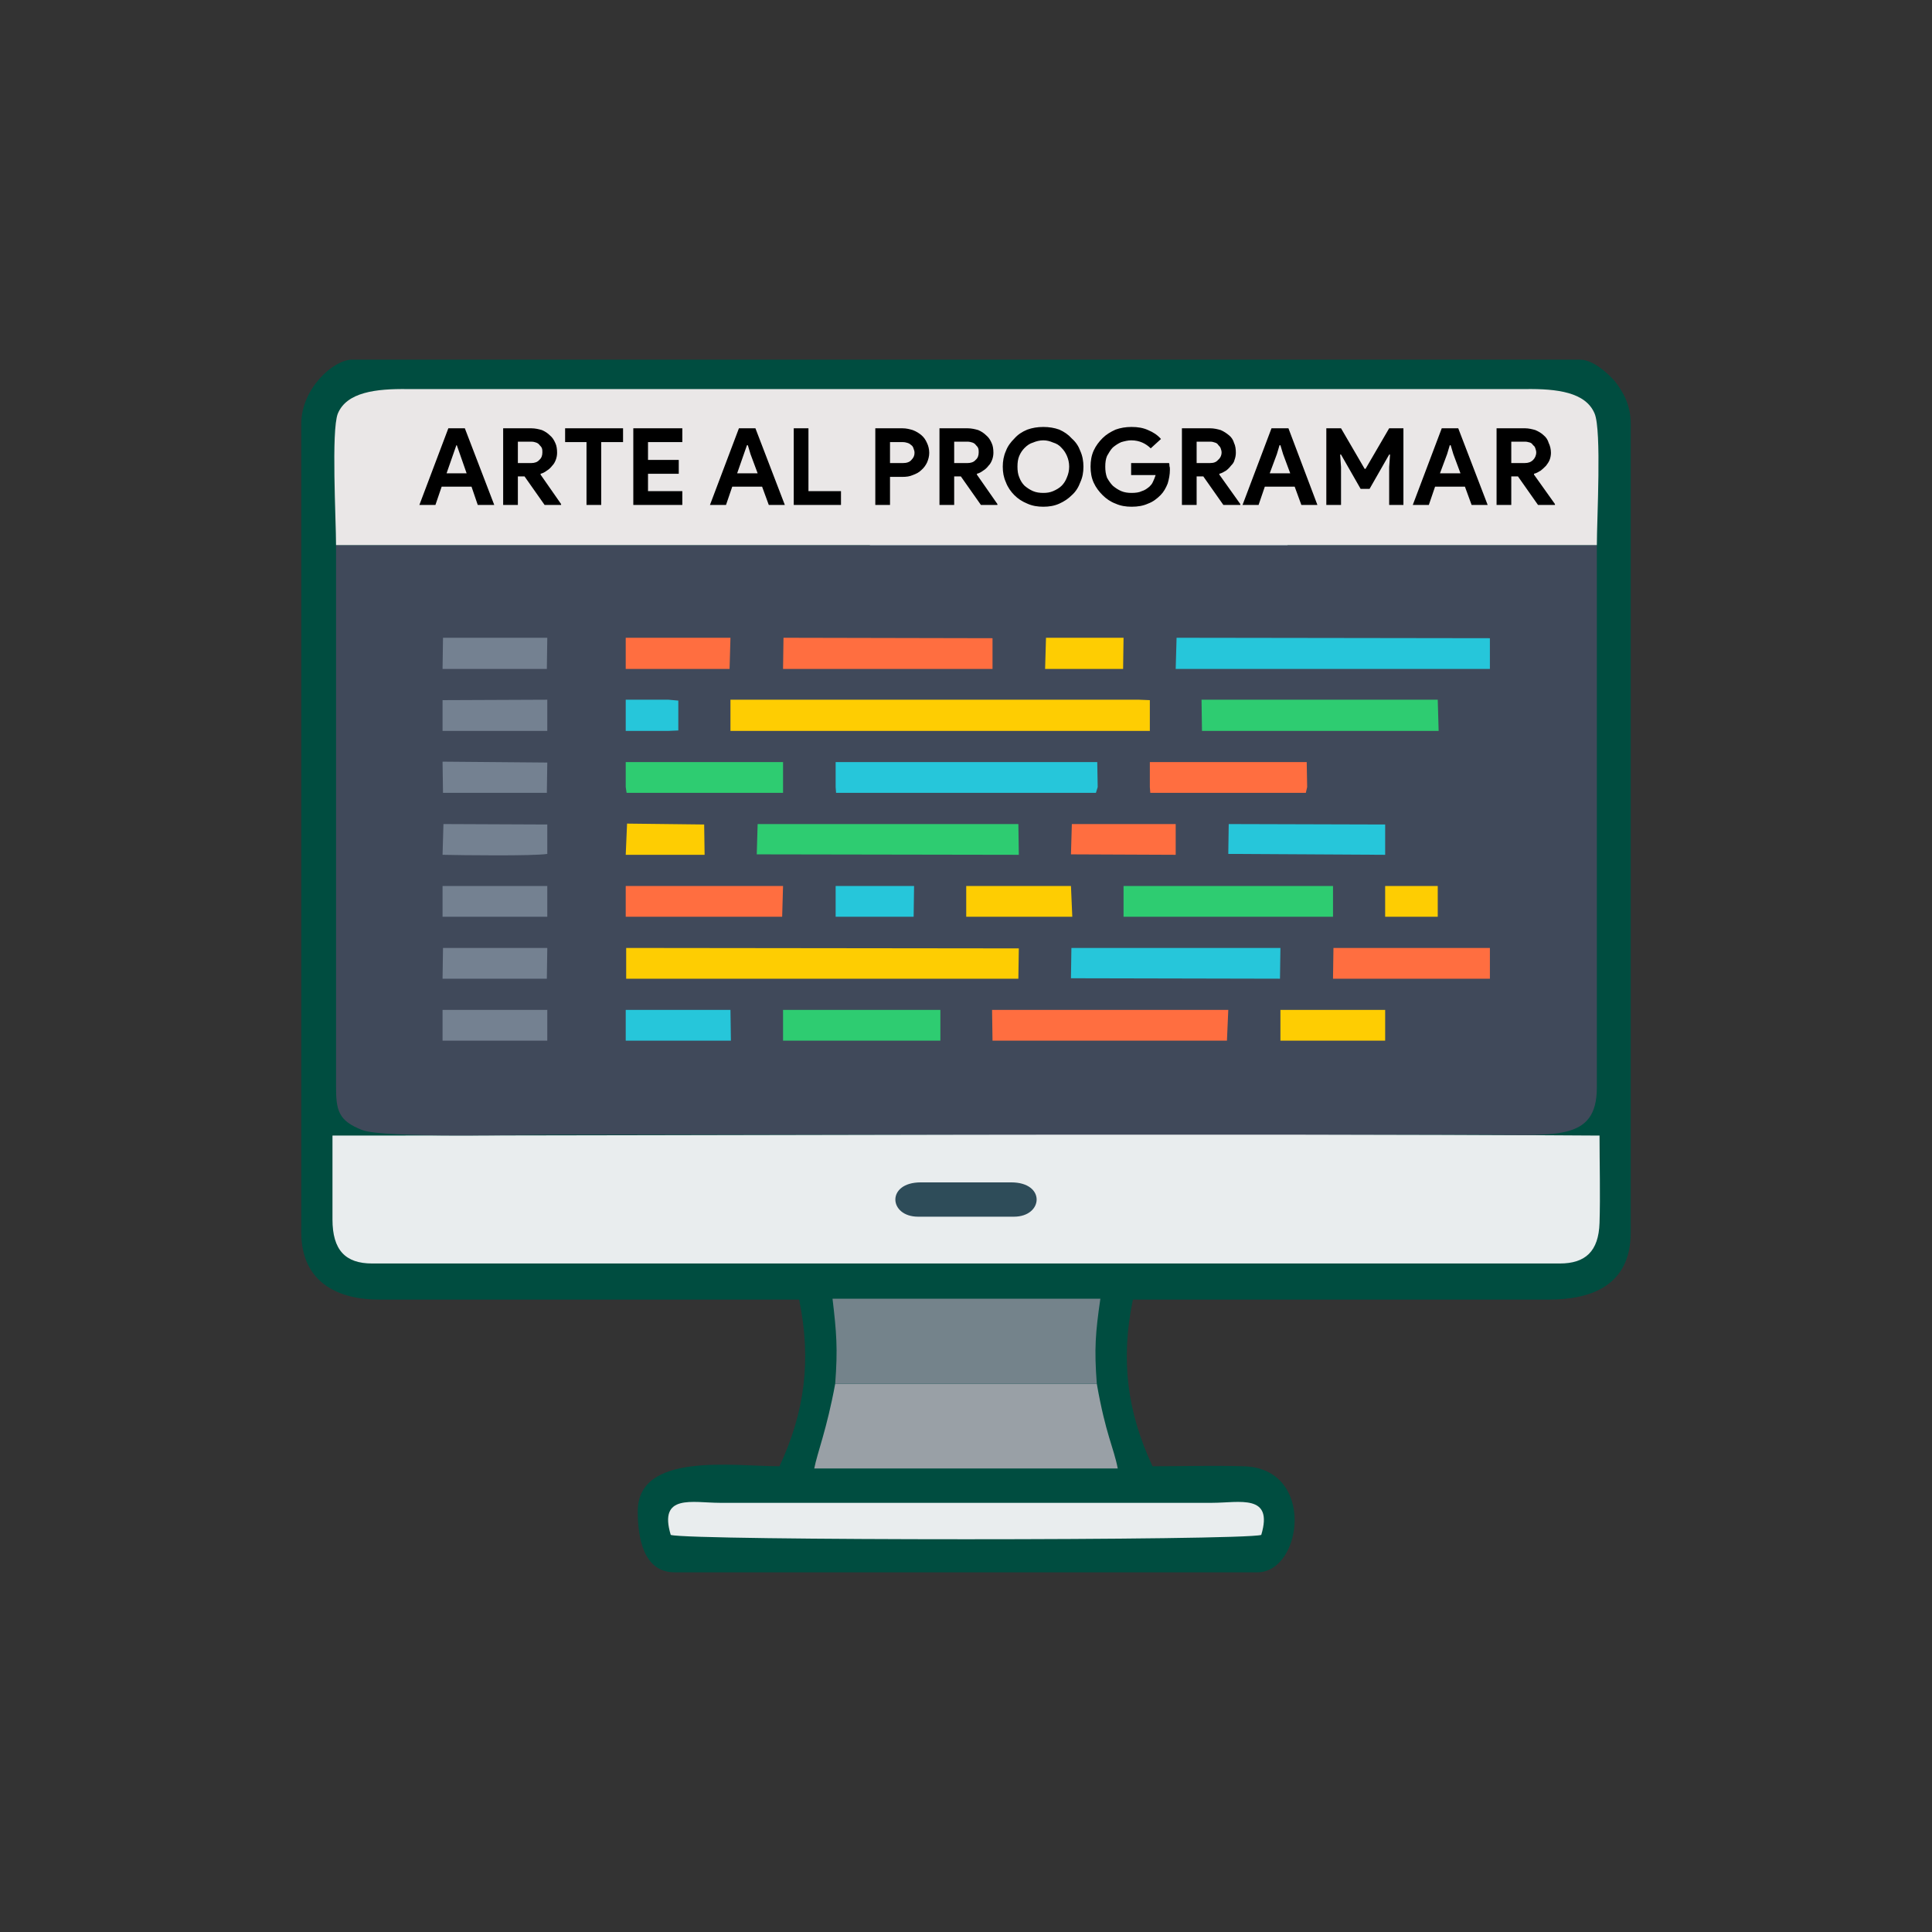 <?xml version="1.0" encoding="UTF-8"?>
<!DOCTYPE svg PUBLIC "-//W3C//DTD SVG 1.1//EN" "http://www.w3.org/Graphics/SVG/1.1/DTD/svg11.dtd">
<!-- Creator: CorelDRAW X8 -->
<svg xmlns="http://www.w3.org/2000/svg" xml:space="preserve" width="43.349mm" height="43.349mm" version="1.1" style="shape-rendering:geometricPrecision; text-rendering:geometricPrecision; image-rendering:optimizeQuality; fill-rule:evenodd; clip-rule:evenodd"
viewBox="0 0 4335 4335"
 xmlns:xlink="http://www.w3.org/1999/xlink">
 <rect x="0" y="0" width="4335" height="4335" fill="#333333" stroke="none"/>
 <defs>
  <style type="text/css">
   <![CDATA[
    .fil0 {fill:none}
    .fil1 {fill:#004D40}
    .fil11 {fill:#26C6DA}
    .fil6 {fill:#2E4C59}
    .fil12 {fill:#2ECC71}
    .fil8 {fill:#40495A}
    .fil7 {fill:#6D97A3}
    .fil14 {fill:#748191}
    .fil5 {fill:#74838B}
    .fil4 {fill:#99A0A6}
    .fil3 {fill:#AAE0EC}
    .fil2 {fill:#E9EDEE}
    .fil9 {fill:#EAE7E7}
    .fil10 {fill:#FECD02}
    .fil13 {fill:#FF6E40}
    .fil15 {fill:black;fill-rule:nonzero}
   ]]>
  </style>
   <clipPath id="id0">
    <path d="M454 590l3526 0 0 3265 -3526 0 0 -3265z"/>
   </clipPath>
 </defs>
 <g id="Capa_x0020_1">
  <rect class="fil0" width="4335" height="4335"/>
  <g id="_3215947554208">
   <g>
    <path class="fil1" d="M676 951l0 1814c0,115 86,152 178,151l939 0c28,135 13,252 -44,374 -103,0 -318,-33 -318,101 0,58 12,137 83,137l1307 0c102,0 132,-234 -31,-238 -67,-2 -137,0 -204,0 -57,-122 -72,-239 -44,-374l933 0c92,0 184,-29 184,-151l0 -1814c0,-42 -17,-72 -36,-96 -17,-19 -49,-48 -78,-48l-2755 0c-42,0 -114,65 -114,144z"/>
    <path class="fil2" d="M746 2736c0,69 29,99 89,99l2665 0c57,0 87,-27 89,-91 2,-64 0,-132 0,-196 -941,-6 -1900,0 -2843,0l0 188z"/>
    <polygon class="fil3" points="2381,1470 1448,1467 1444,2176 2381,2176 "/>
    <path class="fil3" d="M1949 1392c84,0 454,-14 498,12 17,68 4,415 6,518l436 0 0 -708 -937 -2 -3 180z"/>
    <path class="fil4" d="M2461 3105l-587 0c-19,103 -40,154 -47,190l681 0c-9,-47 -27,-76 -47,-190z"/>
    <path class="fil5" d="M1874 3105l587 0c-6,-79 -3,-115 8,-191l-601 0c9,76 12,112 6,191z"/>
    <path class="fil2" d="M1505 3444c40,13 1286,13 1325,0 28,-93 -49,-72 -110,-72l-1105 0c-61,0 -138,-21 -110,72z"/>
    <path class="fil6" d="M2060 2730l215 0c66,0 72,-77 -6,-77l-203 0c-78,0 -72,77 -6,77z"/>
    <path class="fil7" d="M2381 1470l0 706 -937 0 4 -709 -7 38c0,14 1,29 1,43 0,127 -7,578 3,633 68,10 913,8 941,-3 7,-68 1,-489 1,-622 1,-34 5,-67 -6,-86z"/>
   </g>
   <g>
    <path class="fil8" d="M3583 1223l-2829 0 0 1214c0,53 4,78 60,99 50,18 360,10 441,10l2053 0c179,0 275,18 275,-106l0 -1217z"/>
    <path class="fil9" d="M754 1223l2829 0c0,-58 11,-257 -5,-295 -20,-48 -84,-56 -156,-55l-2256 0c-84,0 -167,0 -251,0 -72,-1 -137,7 -157,55 -15,38 -4,237 -4,295z"/>
    <polygon class="fil9" points="1581,1084 3342,1084 3343,1015 1581,1014 "/>
    <polygon class="fil10" points="1639,1640 2580,1640 2580,1571 2556,1570 2574,1570 1667,1570 1639,1570 "/>
    <polygon class="fil10" points="1405,2196 2285,2196 2286,2128 1405,2127 "/>
    <polygon class="fil11" points="2638,1501 3343,1501 3343,1432 2640,1431 "/>
    <polygon class="fil11" points="1875,1766 1876,1779 2459,1779 2463,1766 2462,1710 1875,1710 "/>
    <polygon class="fil12" points="1698,1917 2286,1918 2285,1849 1700,1849 "/>
    <polygon class="fil12" points="2697,1640 3228,1640 3226,1570 2696,1570 "/>
    <polygon class="fil13" points="2227,2335 2753,2335 2756,2266 2226,2266 "/>
    <polygon class="fil12" points="2521,2057 2544,2057 2968,2057 2991,2057 2991,1988 2521,1988 "/>
    <polygon class="fil13" points="1757,1501 2227,1501 2227,1432 1758,1431 "/>
    <polygon class="fil11" points="2403,2195 2872,2196 2873,2127 2404,2127 "/>
    <polygon class="fil12" points="1404,1766 1406,1779 1757,1779 1757,1766 1757,1710 1404,1710 "/>
    <polygon class="fil12" points="1757,2335 1780,2335 2110,2335 2110,2266 1757,2266 "/>
    <polygon class="fil13" points="2580,1766 2581,1779 2930,1779 2933,1766 2932,1710 2580,1710 "/>
    <polygon class="fil13" points="1404,2057 1755,2057 1757,1988 1774,1988 1404,1988 "/>
    <polygon class="fil13" points="2991,2196 3343,2196 3343,2127 2992,2127 "/>
    <polygon class="fil9" points="993,1083 1344,1084 1346,1014 994,1014 "/>
    <polygon class="fil11" points="2756,1916 3108,1918 3108,1850 2757,1849 "/>
    <polygon class="fil10" points="2168,2057 2406,2057 2403,1988 2168,1988 "/>
    <polygon class="fil11" points="1404,2335 1640,2335 1639,2266 1404,2266 "/>
    <polygon class="fil14" points="993,2057 1017,2057 1228,2057 1228,1988 993,1988 "/>
    <polygon class="fil14" points="993,1640 1017,1640 1228,1640 1228,1570 993,1571 "/>
    <polygon class="fil14" points="993,2335 1017,2335 1228,2335 1228,2266 993,2266 "/>
    <polygon class="fil10" points="2873,2335 2896,2335 3108,2335 3108,2266 2873,2266 "/>
    <polygon class="fil13" points="1404,1501 1637,1501 1639,1431 1404,1431 "/>
    <path class="fil14" d="M993 1918c43,1 203,3 235,-2l0 -66 -233 -1 -2 69z"/>
    <polygon class="fil14" points="993,2196 1227,2196 1228,2127 994,2127 "/>
    <polygon class="fil14" points="993,1501 1227,1501 1228,1431 994,1431 "/>
    <polygon class="fil13" points="2403,1917 2638,1918 2638,1849 2405,1849 "/>
    <polygon class="fil14" points="994,1779 1227,1779 1228,1711 993,1709 "/>
    <polygon class="fil11" points="1875,2057 2050,2057 2051,1988 1875,1988 "/>
    <polygon class="fil10" points="2345,1501 2520,1501 2521,1431 2347,1431 "/>
    <polygon class="fil10" points="1404,1918 1581,1918 1580,1850 1407,1848 "/>
    <polygon class="fil10" points="3108,2057 3226,2057 3226,1988 3108,1988 "/>
    <polygon class="fil11" points="1404,1640 1500,1640 1522,1639 1522,1572 1500,1570 1404,1570 "/>
   </g>
   <path class="fil15" d="M1006 961l37 0 66 172 -37 0 -14 -41 -67 0 -14 41 -36 0 65 -172zm41 101l-15 -43 -7 -20 -1 0 -7 20 -15 43 45 0zm82 -101l63 0c9,0 17,2 24,4 7,3 13,7 18,12 5,4 9,10 12,17 3,6 4,14 4,22 0,5 -1,11 -3,16 -2,5 -4,9 -8,13 -3,4 -7,8 -12,11 -4,3 -9,6 -14,7l0 2 46 66 0 2 -37 0 -45 -64 -15 0 0 64 -33 0 0 -172zm63 78c7,0 14,-2 18,-7 5,-4 7,-10 7,-17 0,-3 0,-6 -1,-9 -1,-3 -3,-5 -5,-7 -2,-3 -5,-5 -8,-6 -3,-1 -6,-2 -11,-2l-30 0 0 48 30 0zm124 94l0 -141 -48 0 0 -31 130 0 0 31 -49 0 0 141 -33 0zm138 -141l0 40 69 0 0 31 -69 0 0 39 77 0 0 31 -110 0 0 -172 110 0 0 31 -77 0zm204 -31l37 0 66 172 -36 0 -15 -41 -67 0 -14 41 -36 0 65 -172zm42 101l-16 -43 -6 -20 -2 0 -7 20 -15 43 46 0zm81 -101l33 0 0 141 73 0 0 31 -106 0 0 -172zm183 172l0 -172 61 0c9,0 16,2 23,4 8,3 14,7 19,11 6,5 10,11 13,18 3,6 5,14 5,22 0,8 -2,15 -5,22 -3,6 -7,12 -13,17 -5,5 -11,8 -19,11 -7,3 -14,4 -23,4l-28 0 0 63 -33 0zm62 -94c8,0 15,-2 19,-7 5,-5 7,-10 7,-16 0,-4 -1,-6 -2,-9 -1,-3 -2,-6 -5,-8 -2,-2 -5,-4 -8,-5 -3,-1 -7,-2 -11,-2l-29 0 0 47 29 0zm82 -78l63 0c9,0 17,2 24,4 7,3 13,7 18,12 5,4 9,10 12,17 3,6 4,14 4,22 0,5 -1,11 -3,16 -2,5 -4,9 -8,13 -3,4 -7,8 -12,11 -4,3 -9,6 -14,7l0 2 46 66 0 2 -37 0 -45 -64 -15 0 0 64 -33 0 0 -172zm63 78c7,0 14,-2 18,-7 5,-4 7,-10 7,-17 0,-3 0,-6 -1,-9 -1,-3 -3,-5 -5,-7 -2,-3 -5,-5 -8,-6 -3,-1 -7,-2 -11,-2l-30 0 0 48 30 0zm170 98c-13,0 -25,-2 -36,-7 -12,-5 -21,-11 -29,-19 -8,-8 -15,-18 -19,-29 -5,-11 -7,-22 -7,-35 0,-12 2,-24 7,-35 4,-11 11,-20 19,-28 8,-9 17,-15 29,-20 11,-4 23,-6 36,-6 13,0 25,2 36,6 11,5 20,11 28,20 9,8 15,17 19,28 5,11 7,23 7,35 0,13 -2,24 -7,35 -4,11 -10,21 -19,29 -8,8 -17,14 -28,19 -11,5 -23,7 -36,7zm0 -31c8,0 15,-1 22,-4 7,-3 14,-7 19,-12 5,-5 9,-11 12,-19 3,-7 5,-15 5,-24 0,-9 -2,-17 -5,-24 -3,-7 -7,-13 -12,-18 -5,-6 -12,-10 -19,-12 -7,-3 -14,-5 -22,-5 -8,0 -16,2 -23,5 -7,2 -13,6 -19,12 -5,5 -9,11 -12,18 -3,7 -4,15 -4,24 0,9 1,17 4,24 3,8 7,14 12,19 6,5 12,9 19,12 7,3 15,4 23,4zm197 -67l85 0c1,2 1,4 1,7 1,2 1,5 1,8 0,11 -2,21 -5,31 -4,10 -9,19 -16,26 -8,8 -17,15 -28,19 -11,5 -23,7 -37,7 -13,0 -25,-2 -36,-7 -11,-4 -21,-11 -29,-19 -8,-8 -15,-17 -20,-28 -5,-11 -7,-23 -7,-36 0,-13 2,-25 7,-36 5,-11 12,-20 20,-28 8,-8 18,-14 29,-19 11,-4 23,-6 36,-6 14,0 26,2 37,7 12,5 21,11 29,20l-23 21c-5,-5 -12,-10 -19,-13 -7,-3 -15,-5 -25,-5 -7,0 -15,2 -22,4 -7,3 -13,7 -19,12 -5,5 -9,12 -13,19 -3,7 -4,15 -4,24 0,9 1,17 4,25 4,7 8,13 13,18 6,5 12,9 19,12 7,3 15,4 23,4 9,0 17,-1 23,-4 7,-2 12,-6 17,-10 3,-3 6,-6 8,-11 2,-4 4,-9 6,-15l-55 0 0 -27zm114 -78l63 0c9,0 17,2 24,4 7,3 13,7 19,12 5,4 9,10 11,17 3,6 4,14 4,22 0,5 -1,11 -3,16 -1,5 -4,9 -8,13 -3,4 -7,8 -11,11 -5,3 -10,6 -15,7l0 2 47 66 0 2 -38 0 -45 -64 -15 0 0 64 -33 0 0 -172zm63 78c8,0 14,-2 18,-7 5,-4 8,-10 8,-17 0,-3 -1,-6 -2,-9 -1,-3 -3,-5 -5,-7 -2,-3 -4,-5 -8,-6 -3,-1 -6,-2 -10,-2l-31 0 0 48 30 0zm138 -78l38 0 65 172 -36 0 -15 -41 -67 0 -14 41 -36 0 65 -172zm42 101l-16 -43 -6 -20 -2 0 -6 20 -16 43 46 0zm81 -101l33 0 53 91 2 0 53 -91 32 0 0 172 -32 0 0 -85 2 -28 -2 0 -44 77 -20 0 -44 -77 -2 0 2 28 0 85 -33 0 0 -172zm259 0l37 0 66 172 -36 0 -15 -41 -67 0 -14 41 -36 0 65 -172zm42 101l-16 -43 -6 -20 -2 0 -6 20 -16 43 46 0zm81 -101l64 0c8,0 16,2 23,4 7,3 14,7 19,12 5,4 9,10 11,17 3,6 5,14 5,22 0,5 -1,11 -3,16 -2,5 -5,9 -8,13 -4,4 -8,8 -12,11 -5,3 -10,6 -15,7l0 2 47 66 0 2 -38 0 -45 -64 -15 0 0 64 -33 0 0 -172zm63 78c8,0 14,-2 19,-7 4,-4 7,-10 7,-17 0,-3 -1,-6 -2,-9 -1,-3 -2,-5 -5,-7 -2,-3 -4,-5 -7,-6 -4,-1 -7,-2 -11,-2l-31 0 0 48 30 0z"/>
  </g>
 </g>
</svg>
